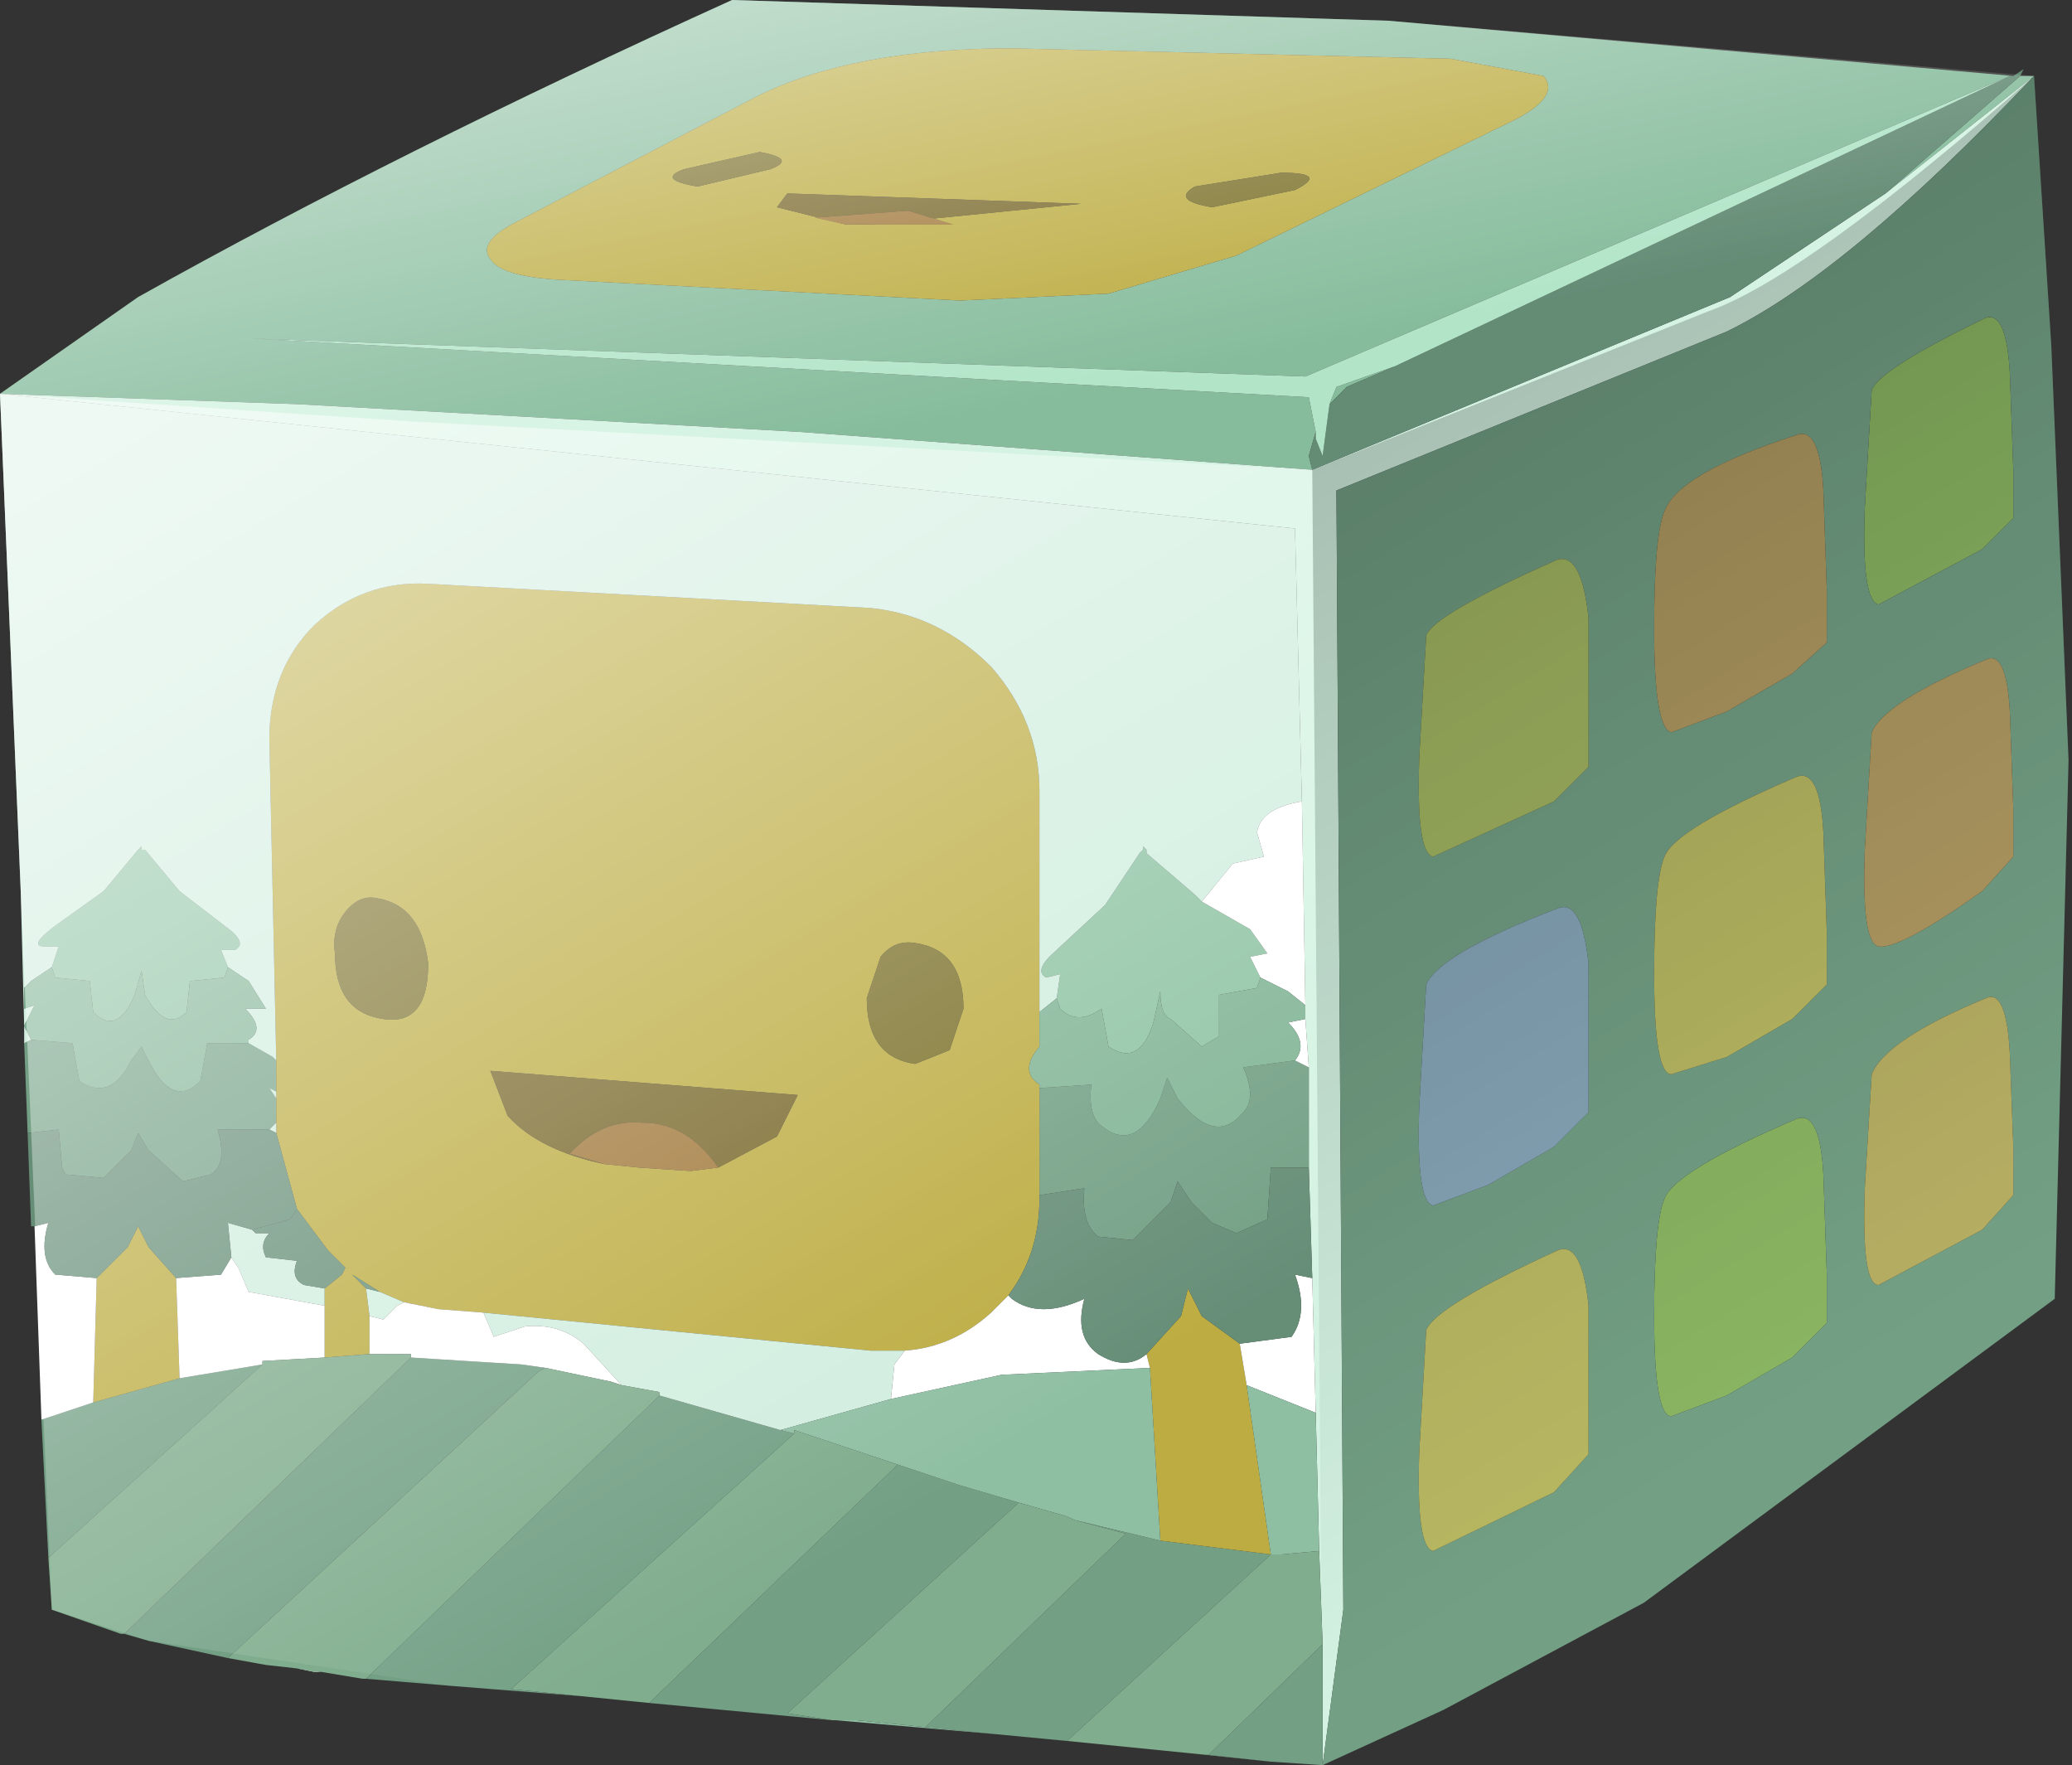 <?xml version="1.0" encoding="UTF-8" standalone="no"?>
<svg xmlns:xlink="http://www.w3.org/1999/xlink" height="25.55px" width="30.0px" xmlns="http://www.w3.org/2000/svg">
  <rect width="100%" height="100%" fill="#333333" stroke="none"/>
  <g transform="matrix(1.0, 0.0, 0.0, 1.0, 0.0, 0.0)">
    <use height="25.55" transform="matrix(1.0, 0.0, 0.0, 1.0, 0.0, 0.0)" width="29.95" xlink:href="#shape0"/>
  </g>
  <defs>
    <g id="shape0" transform="matrix(1.0, 0.0, 0.0, 1.0, 0.0, 0.0)">
      <path d="M29.45 1.1 L27.3 2.8 29.25 1.1 29.45 1.1 M19.0 6.8 L11.55 6.25 4.3 5.85 0.0 5.7 2.0 4.3 Q5.75 2.2 10.6 0.0 L20.1 0.3 29.15 1.1 29.1 1.1 18.9 5.45 3.65 4.9 14.4 5.5 18.95 5.75 19.05 6.25 18.95 6.6 19.0 6.8 M21.9 1.75 Q22.6 1.4 22.35 1.1 L21.0 0.85 14.65 0.7 Q12.35 0.7 10.95 1.4 L7.5 3.2 Q6.9 3.5 7.1 3.75 7.25 4.0 8.1 4.05 L13.9 4.35 16.05 4.25 17.9 3.7 21.9 1.75 M20.2 5.3 L19.5 5.6 19.25 5.85 19.35 5.6 20.2 5.3" fill="#86bc9c" fill-rule="evenodd" stroke="none"/>
      <path d="M27.3 2.8 L29.45 1.1 Q26.75 3.95 25.0 4.8 L19.35 7.1 19.45 23.3 19.15 25.55 19.15 23.8 19.1 22.45 19.05 20.45 19.0 18.5 18.95 16.9 18.95 15.45 18.9 14.75 18.9 14.55 18.85 11.6 18.75 7.65 0.0 5.7 4.3 5.85 11.55 6.25 19.0 6.8 25.05 4.3 27.3 2.8" fill="#d4f3e2" fill-rule="evenodd" stroke="none"/>
      <path d="M29.25 1.1 L27.3 2.8 25.05 4.3 19.0 6.8 18.95 6.6 19.05 6.25 19.05 6.35 19.15 6.6 19.25 5.85 19.5 5.6 20.2 5.3 29.1 1.1 29.15 1.1 29.3 1.0 29.25 1.1" fill="#648c75" fill-rule="evenodd" stroke="none"/>
      <path d="M28.7 7.95 L27.2 8.75 Q26.95 8.7 27.0 7.35 L27.1 5.65 Q27.2 5.35 28.75 4.6 29.05 4.5 29.1 5.4 L29.15 6.8 29.15 7.5 28.7 7.95 M24.1 17.35 Q24.25 16.95 26.0 16.2 26.35 16.05 26.4 17.0 L26.45 18.45 26.45 19.15 25.95 19.65 25.0 20.2 24.2 20.5 Q23.95 20.5 23.95 19.05 23.95 17.7 24.1 17.35" fill="#8bb662" fill-rule="evenodd" stroke="none"/>
      <path d="M18.95 15.45 L18.95 16.9 18.4 16.9 18.35 17.65 17.9 17.85 17.55 17.7 17.25 17.4 17.05 17.1 16.95 17.4 16.4 17.95 15.9 17.9 Q15.65 17.7 15.7 17.2 L15.05 17.3 15.05 15.75 15.8 15.7 Q15.75 16.15 15.95 16.3 16.45 16.7 16.8 15.9 L16.9 15.6 17.05 15.9 Q17.6 16.6 18.0 16.1 18.2 15.9 18.0 15.45 L18.75 15.35 18.95 15.45 M19.15 23.8 L19.15 25.55 19.45 23.3 19.35 7.1 25.0 4.8 Q26.75 3.95 29.45 1.1 L29.7 5.0 29.95 11.0 29.75 18.8 23.8 23.2 20.9 24.75 19.15 25.55 18.4 25.5 17.5 25.4 19.15 23.8 M15.45 25.2 L14.4 25.1 13.4 25.0 16.3 22.2 15.55 22.0 16.8 22.3 18.4 22.5 15.45 25.2 M12.05 24.9 L9.4 24.65 13.0 21.2 13.9 21.5 14.75 21.75 11.4 24.8 12.05 24.9 M8.4 24.55 L6.5 24.4 5.3 24.3 9.55 20.2 11.3 20.7 11.5 20.75 7.4 24.45 8.4 24.55 M3.3 24.0 L2.15 23.75 1.8 23.65 5.95 19.65 7.55 19.75 7.9 19.8 7.8 19.85 3.3 24.0 M0.7 22.55 L0.6 20.55 1.35 20.3 2.6 19.95 3.8 19.75 0.7 22.55 M0.4 16.4 L0.35 15.1 0.45 15.05 1.05 15.1 1.15 15.65 Q1.6 15.95 1.9 15.35 L2.05 15.15 2.15 15.35 Q2.5 16.05 2.9 15.65 L3.0 15.1 3.6 15.1 3.95 15.3 4.0 15.35 4.0 15.8 3.9 15.75 4.0 15.9 4.0 16.25 3.95 16.3 3.9 16.35 3.15 16.35 Q3.3 16.85 3.05 17.0 L2.65 17.1 2.15 16.65 2.0 16.4 1.9 16.65 1.5 17.05 0.95 17.0 0.9 16.9 0.85 16.35 0.4 16.4 M28.7 7.95 L29.15 7.5 29.15 6.8 29.1 5.4 Q29.05 4.5 28.75 4.6 27.2 5.35 27.1 5.65 L27.0 7.35 Q26.95 8.7 27.2 8.75 L28.7 7.95 M26.45 9.3 L26.45 8.55 26.4 7.1 Q26.35 6.15 26.0 6.3 24.3 6.85 24.1 7.4 23.95 7.75 23.95 9.1 23.95 10.55 24.2 10.6 L25.0 10.3 25.95 9.75 26.45 9.3 M22.55 8.1 Q20.75 8.9 20.65 9.2 L20.55 10.95 Q20.5 12.35 20.75 12.4 L22.5 11.6 23.0 11.1 23.0 10.35 23.0 8.95 Q22.9 8.0 22.55 8.1 M24.1 12.4 Q23.95 12.75 23.95 14.1 23.95 15.55 24.2 15.55 L25.0 15.3 25.95 14.75 26.45 14.25 26.45 13.5 26.4 12.05 Q26.35 11.1 26.0 11.25 24.25 12.0 24.1 12.4 M23.0 13.95 Q22.9 13.0 22.55 13.15 20.85 13.8 20.65 14.25 L20.55 16.0 Q20.5 17.4 20.75 17.45 L21.55 17.15 22.5 16.6 23.0 16.1 23.0 15.4 23.0 13.95 M20.55 21.0 Q20.5 22.4 20.75 22.45 L22.5 21.6 23.0 21.05 23.0 20.35 23.0 18.9 Q22.9 17.95 22.55 18.1 20.8 18.9 20.65 19.25 L20.55 21.0 M24.1 17.35 Q23.95 17.7 23.95 19.05 23.95 20.5 24.2 20.5 L25.0 20.2 25.95 19.65 26.45 19.15 26.45 18.45 26.4 17.0 Q26.35 16.05 26.0 16.2 24.25 16.95 24.1 17.35 M29.1 10.3 Q29.05 9.4 28.75 9.55 27.3 10.15 27.1 10.6 L27.0 12.3 Q26.95 13.65 27.2 13.7 27.5 13.75 28.7 12.9 L29.15 12.4 29.15 11.7 29.1 10.3 M28.75 14.45 Q27.3 15.05 27.1 15.55 L27.0 17.2 Q26.95 18.6 27.2 18.6 L28.7 17.8 29.15 17.3 29.15 16.6 29.1 15.25 Q29.05 14.3 28.75 14.45" fill="#73a085" fill-rule="evenodd" stroke="none"/>
      <path d="M21.9 1.75 L17.9 3.7 16.05 4.25 13.9 4.35 8.1 4.05 Q7.25 4.0 7.1 3.75 6.9 3.5 7.5 3.2 L10.95 1.4 Q12.35 0.7 14.65 0.7 L21.0 0.85 22.35 1.1 Q22.6 1.4 21.9 1.75 M17.55 3.0 L18.75 2.75 Q19.25 2.5 18.55 2.5 L17.3 2.7 Q16.95 2.9 17.55 3.0 M15.05 15.75 L15.05 17.3 15.05 17.35 Q15.05 18.15 14.6 18.75 L14.35 19.0 Q13.8 19.5 13.1 19.55 L12.6 19.55 7.0 19.0 6.35 18.95 5.85 18.85 5.5 18.7 5.1 18.45 5.3 18.65 5.35 19.05 5.35 19.6 4.7 19.65 4.7 18.9 4.7 18.65 4.95 18.45 5.0 18.35 4.75 18.1 4.3 17.5 4.0 16.4 4.0 16.25 4.0 15.9 4.0 15.8 4.0 15.35 3.9 10.7 Q3.9 9.7 4.55 9.05 5.25 8.4 6.2 8.45 L12.6 8.8 Q13.6 8.9 14.35 9.65 15.05 10.45 15.05 11.45 L15.05 14.65 15.05 15.15 Q14.75 15.5 15.05 15.7 L15.05 15.75 M16.6 19.6 L17.1 19.05 17.2 18.65 17.4 19.05 17.95 19.45 18.05 20.05 18.4 22.5 16.8 22.3 16.65 19.8 16.6 19.6 M12.65 3.25 L15.65 2.95 11.4 2.8 11.25 3.0 12.25 3.25 12.65 3.25 M9.9 2.45 Q9.5 2.6 10.1 2.7 L11.15 2.45 Q11.55 2.3 11.0 2.2 L9.9 2.45 M5.55 14.75 Q6.2 14.85 6.2 13.95 6.1 13.1 5.45 13.0 5.2 12.95 5.0 13.2 4.8 13.45 4.85 13.8 4.85 14.65 5.55 14.75 M1.4 18.5 L1.85 18.05 2.0 17.75 2.15 18.05 2.55 18.5 2.6 19.95 1.35 20.3 1.4 18.5 M12.55 14.45 Q12.55 15.3 13.25 15.4 L13.75 15.2 13.95 14.6 Q13.95 13.75 13.25 13.65 12.95 13.6 12.75 13.85 L12.55 14.45 M10.4 16.9 L11.25 16.45 11.55 15.85 7.1 15.5 7.35 16.15 Q7.8 16.65 8.75 16.85 L9.25 16.9 10.0 16.95 10.4 16.9" fill="#bcac41" fill-rule="evenodd" stroke="none"/>
      <path d="M17.55 3.0 Q16.95 2.9 17.3 2.7 L18.55 2.5 Q19.25 2.5 18.75 2.75 L17.55 3.0 M9.9 2.45 L11.0 2.2 Q11.55 2.3 11.15 2.45 L10.1 2.7 Q9.5 2.6 9.9 2.45 M5.55 14.75 Q4.85 14.65 4.85 13.8 4.8 13.45 5.0 13.2 5.2 12.95 5.45 13.0 6.1 13.1 6.2 13.95 6.2 14.85 5.55 14.75 M12.55 14.45 L12.75 13.85 Q12.95 13.6 13.25 13.65 13.95 13.75 13.95 14.6 L13.75 15.2 13.25 15.4 Q12.55 15.3 12.55 14.45" fill="#7c712b" fill-rule="evenodd" stroke="none"/>
      <path d="M19.05 6.25 L18.95 5.75 14.4 5.5 3.65 4.9 18.9 5.45 29.1 1.1 20.2 5.3 19.35 5.6 19.25 5.85 19.15 6.6 19.05 6.35 19.05 6.25" fill="#b2e5c8" fill-rule="evenodd" stroke="none"/>
      <path d="M22.55 8.1 Q22.9 8.0 23.0 8.95 L23.0 10.35 23.0 11.1 22.5 11.6 20.75 12.4 Q20.5 12.35 20.55 10.95 L20.65 9.2 Q20.75 8.9 22.55 8.1" fill="#a4b863" fill-rule="evenodd" stroke="none"/>
      <path d="M26.45 9.3 L25.95 9.75 25.0 10.3 24.2 10.6 Q23.95 10.55 23.95 9.1 23.95 7.75 24.1 7.4 24.3 6.85 26.0 6.3 26.35 6.15 26.4 7.1 L26.45 8.55 26.45 9.3 M29.1 10.3 L29.15 11.7 29.15 12.4 28.7 12.9 Q27.5 13.75 27.2 13.7 26.95 13.65 27.0 12.3 L27.1 10.6 Q27.3 10.15 28.75 9.55 29.05 9.4 29.1 10.3" fill="#b19b62" fill-rule="evenodd" stroke="none"/>
      <path d="M24.1 12.4 Q24.25 12.0 26.0 11.25 26.35 11.1 26.4 12.05 L26.45 13.5 26.45 14.25 25.95 14.75 25.0 15.3 24.2 15.55 Q23.95 15.55 23.95 14.1 23.95 12.75 24.1 12.4 M20.55 21.0 L20.65 19.25 Q20.8 18.9 22.55 18.1 22.9 17.95 23.0 18.9 L23.0 20.35 23.0 21.05 22.5 21.6 20.75 22.45 Q20.5 22.4 20.55 21.0" fill="#b9b963" fill-rule="evenodd" stroke="none"/>
      <path d="M23.0 13.95 L23.0 15.4 23.0 16.1 22.5 16.6 21.55 17.15 20.75 17.45 Q20.5 17.4 20.55 16.0 L20.65 14.25 Q20.85 13.8 22.55 13.15 22.9 13.0 23.0 13.95" fill="#87a7b9" fill-rule="evenodd" stroke="none"/>
      <path d="M15.3 14.45 L15.35 14.1 15.15 14.15 Q14.95 14.05 15.3 13.75 L16.0 13.1 16.5 12.35 16.55 12.3 16.55 12.25 16.6 12.3 16.6 12.35 17.3 12.95 17.4 13.05 18.1 13.45 18.35 13.8 18.1 13.85 18.25 14.15 18.2 14.3 17.65 14.4 17.65 15.0 17.4 15.15 16.95 14.75 Q16.8 14.7 16.8 14.35 L16.7 14.8 Q16.5 15.45 16.05 15.15 L15.95 14.6 Q15.6 14.85 15.35 14.6 L15.3 14.45 M0.75 14.0 L0.85 13.7 0.65 13.7 Q0.4 13.7 0.8 13.4 L1.5 12.9 2.0 12.3 2.05 12.25 2.05 12.3 2.1 12.3 2.6 12.9 3.25 13.4 Q3.6 13.65 3.4 13.75 L3.2 13.75 3.3 14.0 3.25 14.15 2.75 14.2 2.7 14.65 Q2.4 14.95 2.1 14.4 L2.05 14.05 1.95 14.4 Q1.7 15.0 1.35 14.65 L1.3 14.2 0.8 14.15 0.75 14.0" fill="#8fc4a4" fill-rule="evenodd" stroke="none"/>
      <path d="M0.0 5.7 L18.75 7.65 18.85 11.6 Q18.25 11.7 18.2 12.05 L18.3 12.4 17.85 12.5 17.4 13.05 17.3 12.95 16.6 12.35 16.6 12.3 16.55 12.25 16.55 12.3 16.5 12.35 16.0 13.1 15.3 13.75 Q14.95 14.05 15.15 14.15 L15.35 14.1 15.3 14.45 15.05 14.65 15.05 11.45 Q15.05 10.45 14.35 9.65 13.6 8.9 12.6 8.8 L6.2 8.45 Q5.25 8.4 4.55 9.05 3.9 9.7 3.9 10.7 L4.0 15.35 3.95 15.3 3.6 15.1 3.6 15.05 Q3.85 14.9 3.55 14.6 L3.85 14.6 3.6 14.2 3.3 14.0 3.2 13.75 3.4 13.75 Q3.6 13.65 3.25 13.4 L2.6 12.9 2.1 12.3 2.05 12.3 2.05 12.25 2.0 12.3 1.5 12.9 0.8 13.4 Q0.4 13.7 0.65 13.7 L0.85 13.7 0.75 14.0 0.45 14.2 0.35 14.3 0.35 14.6 0.5 14.55 0.35 14.85 0.45 15.05 0.35 15.1 0.35 14.85 0.3 12.9 0.0 5.7 M4.0 15.8 L4.0 15.9 3.9 15.75 4.0 15.8 M4.0 16.25 L4.0 16.4 3.9 16.35 3.95 16.3 4.0 16.25 M4.7 18.65 L4.7 18.9 3.6 18.7 3.45 18.35 3.35 18.2 3.3 17.7 3.65 17.8 3.7 17.85 3.9 17.85 Q3.75 18.0 3.85 18.2 L4.3 18.25 Q4.2 18.5 4.4 18.6 L4.7 18.65 M5.35 19.05 L5.3 18.65 5.5 18.7 5.85 18.85 5.75 18.9 5.55 19.1 5.35 19.05 M7.0 19.0 L12.6 19.55 13.1 19.55 12.95 19.75 12.9 20.25 11.3 20.7 9.55 20.2 9.55 20.15 9.0 20.05 8.45 19.45 Q8.1 19.15 7.6 19.2 L7.15 19.35 7.0 19.0" fill="#d1eedf" fill-rule="evenodd" stroke="none"/>
      <path d="M18.85 11.6 L18.9 14.55 18.65 14.35 18.25 14.15 18.1 13.85 18.35 13.8 18.1 13.45 17.4 13.05 17.85 12.5 18.3 12.4 18.2 12.05 Q18.25 11.7 18.85 11.6 M18.9 14.75 L18.95 15.45 18.75 15.35 Q18.95 15.1 18.65 14.8 L18.9 14.75 M19.0 18.5 L19.05 20.45 18.05 20.05 17.95 19.45 18.7 19.35 Q18.95 19.0 18.75 18.45 L19.0 18.5 M4.65 24.2 L4.3 24.15 4.55 24.2 4.65 24.2 M0.6 20.55 L0.5 17.75 0.7 17.7 Q0.55 18.2 0.8 18.45 L1.4 18.5 1.35 20.3 0.6 20.55 M16.6 19.6 L16.65 19.8 14.5 19.9 12.9 20.25 12.95 19.75 13.1 19.55 Q13.8 19.5 14.35 19.0 L14.6 18.75 14.65 18.8 Q15.05 19.1 15.7 18.8 15.55 19.35 15.9 19.6 16.3 19.85 16.6 19.6 M4.7 18.9 L4.7 19.65 3.8 19.7 3.8 19.75 2.6 19.95 2.55 18.5 3.2 18.45 3.35 18.2 3.45 18.35 3.6 18.7 4.7 18.9 M5.35 19.6 L5.35 19.05 5.55 19.1 5.75 18.9 5.85 18.85 6.35 18.95 7.0 19.0 7.15 19.35 7.6 19.2 Q8.1 19.15 8.45 19.45 L9.0 20.05 8.85 20.0 7.9 19.8 7.55 19.75 5.95 19.65 5.95 19.6 5.35 19.6" fill="#ffffff" fill-rule="evenodd" stroke="none"/>
      <path d="M18.9 14.55 L18.9 14.75 18.65 14.8 Q18.95 15.1 18.75 15.35 L18.0 15.45 Q18.2 15.9 18.0 16.1 17.6 16.6 17.05 15.9 L16.9 15.6 16.8 15.9 Q16.45 16.7 15.95 16.3 15.75 16.15 15.8 15.7 L15.05 15.75 15.05 15.7 Q14.75 15.5 15.05 15.15 L15.05 14.65 15.3 14.45 15.35 14.6 Q15.6 14.85 15.95 14.6 L16.05 15.15 Q16.5 15.45 16.7 14.8 L16.8 14.35 Q16.8 14.7 16.95 14.75 L17.4 15.15 17.65 15.0 17.65 14.4 18.2 14.3 18.25 14.15 18.65 14.35 18.9 14.55 M3.3 14.0 L3.6 14.2 3.85 14.6 3.55 14.6 Q3.85 14.9 3.6 15.05 L3.6 15.1 3.0 15.1 2.9 15.65 Q2.5 16.05 2.15 15.35 L2.05 15.15 1.9 15.35 Q1.6 15.95 1.15 15.65 L1.05 15.1 0.45 15.05 0.35 14.85 0.5 14.55 0.35 14.6 0.35 14.3 0.45 14.2 0.75 14.0 0.8 14.15 1.3 14.2 1.35 14.65 Q1.7 15.0 1.95 14.4 L2.05 14.05 2.1 14.4 Q2.4 14.95 2.7 14.65 L2.75 14.2 3.25 14.15 3.3 14.0" fill="#82b596" fill-rule="evenodd" stroke="none"/>
      <path d="M18.95 16.9 L19.0 18.5 18.75 18.45 Q18.95 19.0 18.7 19.35 L17.95 19.45 17.4 19.05 17.2 18.65 17.1 19.05 16.6 19.6 Q16.3 19.85 15.9 19.6 15.55 19.35 15.7 18.8 15.05 19.1 14.65 18.8 L14.6 18.75 Q15.05 18.15 15.05 17.35 L15.05 17.3 15.7 17.2 Q15.65 17.7 15.9 17.9 L16.4 17.95 16.95 17.4 17.05 17.1 17.25 17.4 17.55 17.7 17.9 17.85 18.35 17.65 18.4 16.9 18.95 16.9 M0.5 17.75 L0.45 17.75 0.4 16.4 0.85 16.35 0.9 16.9 0.95 17.0 1.5 17.05 1.9 16.65 2.0 16.4 2.15 16.65 2.65 17.1 3.05 17.0 Q3.3 16.85 3.15 16.35 L3.9 16.35 4.0 16.4 4.3 17.5 4.2 17.65 3.65 17.8 3.3 17.7 3.35 18.2 3.2 18.45 2.55 18.5 2.15 18.05 2.0 17.75 1.85 18.05 1.4 18.5 0.8 18.45 Q0.55 18.2 0.7 17.7 L0.5 17.75" fill="#668e77" fill-rule="evenodd" stroke="none"/>
      <path d="M19.05 20.45 L19.1 22.45 18.55 22.5 18.4 22.5 18.05 20.05 19.05 20.45 M18.4 25.5 L17.45 25.4 17.5 25.4 18.4 25.5 M14.4 25.1 L12.1 24.9 12.05 24.9 12.3 24.9 12.4 24.9 13.4 25.0 14.4 25.1 M16.65 19.8 L16.8 22.3 15.55 22.0 15.45 21.95 14.75 21.75 13.9 21.5 13.0 21.2 11.5 20.7 11.5 20.75 11.3 20.7 12.9 20.25 14.5 19.9 16.65 19.8" fill="#8fbfa3" fill-rule="evenodd" stroke="none"/>
      <path d="M28.75 14.45 Q29.05 14.3 29.1 15.25 L29.15 16.6 29.15 17.3 28.7 17.8 27.2 18.6 Q26.95 18.6 27.0 17.2 L27.1 15.55 Q27.3 15.05 28.75 14.45" fill="#b7af63" fill-rule="evenodd" stroke="none"/>
      <path d="M19.1 22.45 L19.15 23.8 17.5 25.4 17.45 25.4 15.45 25.2 18.4 22.5 18.55 22.5 19.1 22.45 M9.4 24.65 L8.4 24.55 7.4 24.45 11.5 20.75 11.5 20.7 13.0 21.2 9.4 24.65 M5.3 24.3 L5.25 24.3 4.65 24.2 4.55 24.2 4.3 24.15 3.85 24.1 3.3 24.0 7.8 19.85 7.9 19.8 8.85 20.0 9.0 20.05 9.55 20.15 9.55 20.2 5.3 24.3 M1.8 23.65 L1.75 23.65 0.75 23.3 0.7 22.55 3.8 19.75 3.8 19.7 4.7 19.65 5.35 19.6 5.95 19.6 5.95 19.65 1.8 23.65 M14.75 21.75 L15.45 21.95 15.55 22.0 16.3 22.2 13.4 25.0 12.4 24.9 12.3 24.9 12.05 24.9 11.4 24.8 14.75 21.75" fill="#80ad8d" fill-rule="evenodd" stroke="none"/>
      <path d="M12.25 3.25 L11.25 3.0 11.4 2.8 15.65 2.95 12.65 3.25 13.8 3.25 13.15 3.05 11.8 3.15 12.25 3.25 M8.75 16.85 Q7.8 16.65 7.35 16.15 L7.1 15.5 11.55 15.85 11.25 16.45 10.4 16.9 Q9.95 16.25 9.3 16.25 8.7 16.2 8.25 16.7 L8.75 16.85" fill="#79682a" fill-rule="evenodd" stroke="none"/>
      <path d="M12.65 3.25 L12.25 3.25 11.8 3.15 13.15 3.05 13.8 3.25 12.65 3.25 M10.4 16.9 L10.0 16.95 9.25 16.9 8.75 16.85 8.25 16.7 Q8.7 16.2 9.3 16.25 9.95 16.25 10.4 16.9" fill="#a1783a" fill-rule="evenodd" stroke="none"/>
      <path d="M4.3 17.5 L4.75 18.1 5.0 18.35 4.95 18.45 4.7 18.65 4.4 18.6 Q4.2 18.5 4.3 18.25 L3.85 18.2 Q3.75 18.0 3.9 17.85 L3.7 17.85 3.65 17.8 4.2 17.65 4.3 17.5 M5.3 18.65 L5.1 18.45 5.5 18.7 5.3 18.65" fill="#658e76" fill-rule="evenodd" stroke="none"/>
      <path d="M6.5 24.4 L2.15 23.75 0.75 23.3 0.3 12.9 0.0 5.7 5.95 6.1 19.0 6.8 19.15 25.55 6.5 24.4" fill="url(#gradient0)" fill-rule="evenodd" stroke="none"/>
      <path d="M29.45 1.1 L29.7 5.0 29.95 11.0 29.75 18.8 23.8 23.2 20.9 24.75 19.15 25.55 19.0 6.8 24.75 4.5 Q26.15 4.0 29.45 1.1" fill="url(#gradient1)" fill-rule="evenodd" stroke="none"/>
      <path d="M19.0 6.8 L5.95 6.1 0.0 5.7 2.0 4.3 Q5.75 2.2 10.6 0.0 L20.1 0.3 29.45 1.1 Q26.15 4.0 24.75 4.5 L19.0 6.8" fill="url(#gradient2)" fill-rule="evenodd" stroke="none"/>
    </g>
    <linearGradient gradientTransform="matrix(0.006, 0.01, 0.01, -0.006, 8.8, 13.35)" gradientUnits="userSpaceOnUse" id="gradient0" spreadMethod="pad" x1="-819.2" x2="819.2">
      <stop offset="0.0" stop-color="#ffffff" stop-opacity="0.62"/>
      <stop offset="1.0" stop-color="#ffffff" stop-opacity="0.0"/>
    </linearGradient>
    <linearGradient gradientTransform="matrix(0.005, 0.008, 0.008, -0.005, 23.95, 12.8)" gradientUnits="userSpaceOnUse" id="gradient1" spreadMethod="pad" x1="-819.2" x2="819.2">
      <stop offset="0.0" stop-color="#000000" stop-opacity="0.208"/>
      <stop offset="1.0" stop-color="#000000" stop-opacity="0.0"/>
    </linearGradient>
    <linearGradient gradientTransform="matrix(0.001, 0.005, 0.005, -0.001, 14.3, 1.7)" gradientUnits="userSpaceOnUse" id="gradient2" spreadMethod="pad" x1="-819.2" x2="819.2">
      <stop offset="0.0" stop-color="#ffffff" stop-opacity="0.62"/>
      <stop offset="1.0" stop-color="#ffffff" stop-opacity="0.0"/>
    </linearGradient>
  </defs>
</svg>
